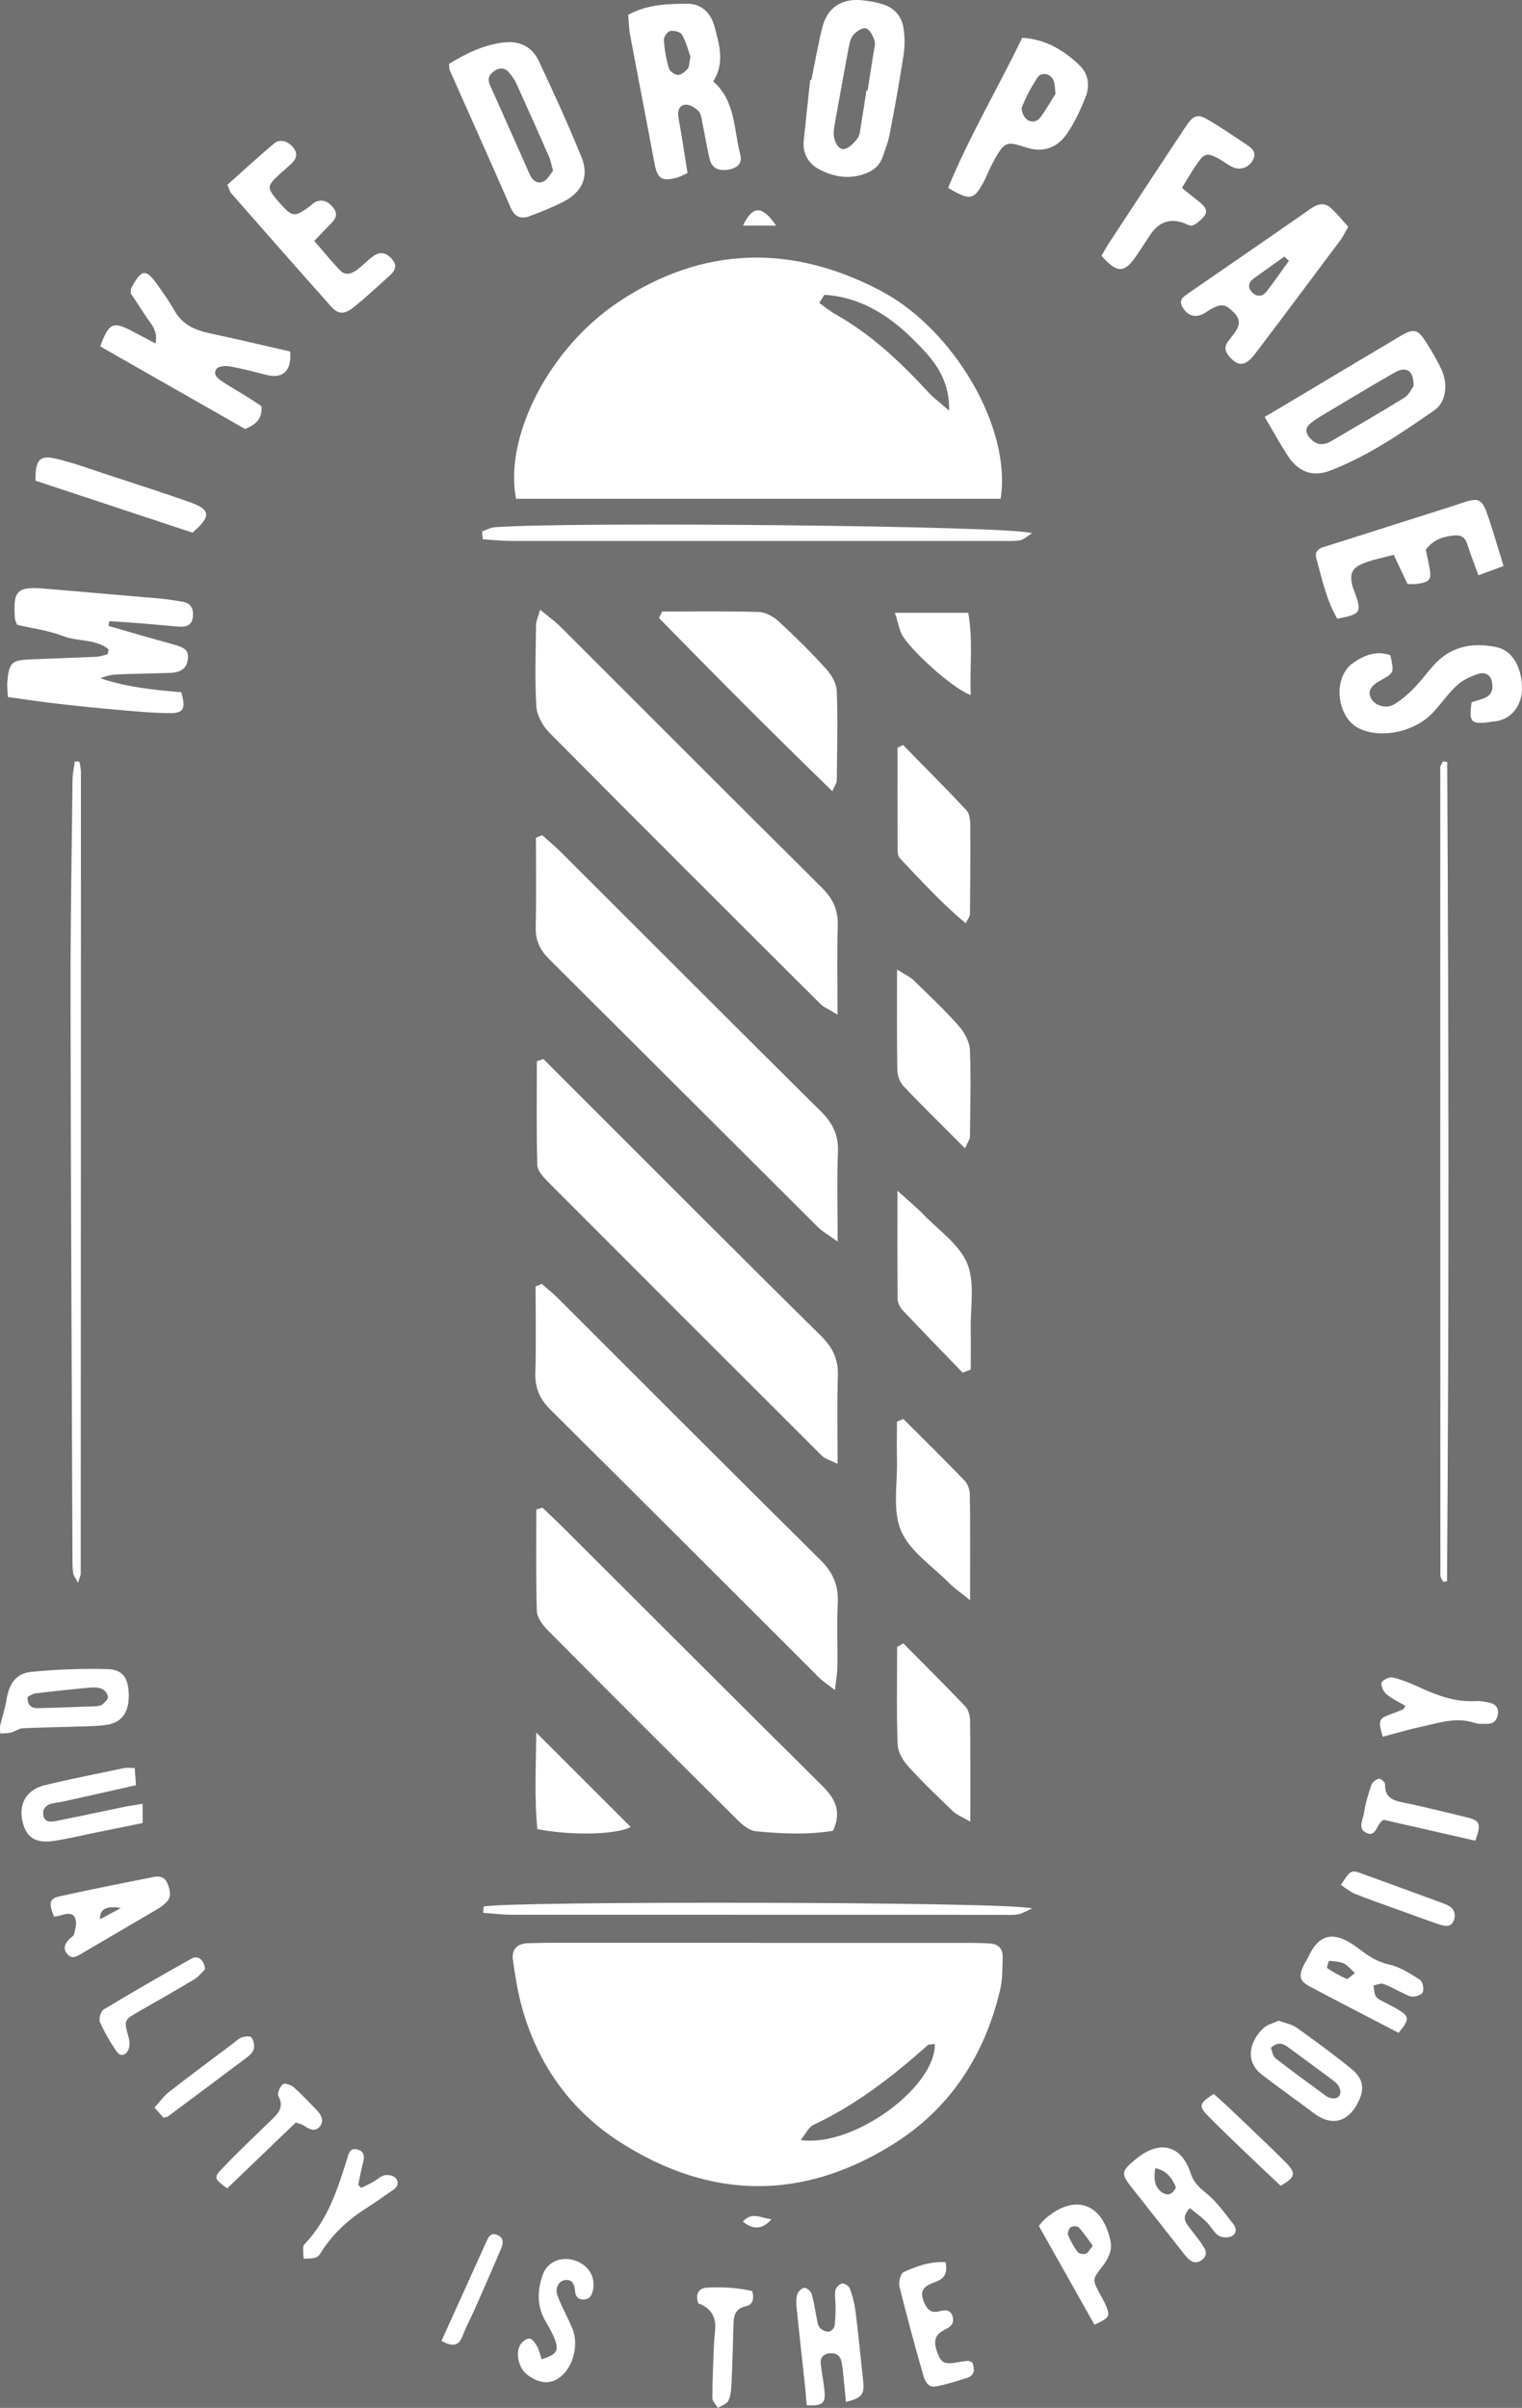<?xml version="1.0" encoding="UTF-8"?>
<svg id="Layer_2" data-name="Layer 2" xmlns="http://www.w3.org/2000/svg" viewBox="0 0 513.79 812.59" fill="white" opacity="0.7">
  <rect x="0" y="0" width="513.79" height="812.59" fill="#333333" stroke="none"/>
  <path class="cls-1" d="M36.67,219.14c-4.34-3.62-10.29-2.52-15.25-4.45-4.88-1.91-10.26-2.58-15.64-3.84-.24-.65-.69-1.39-.74-2.15-.74-9.44,.74-10.87,10.13-10.05,12.83,1.13,25.67,2.17,38.5,3.3,2.65,.24,5.29,.67,7.9,1.09,2.69,.45,3.75,2.15,3.58,4.82-.19,2.99-2.06,3.78-4.6,3.62-4.06-.3-8.12-.74-12.19-1.06-3.8-.3-7.62-.54-11.44-.8-.09,.54-.2,1.08-.3,1.61,7.25,2.08,14.49,4.21,21.77,6.19,4.06,1.11,5.3,2.13,5.04,4.86-.28,3.06-2.1,4.64-5.9,4.79-5.94,.24-11.87,.28-17.81,.52-1.95,.07-3.88,.48-5.81,1.3,8.96,3.04,18.19,3.95,27.28,4.71,1.58,5.58,.87,7.09-3.93,7.05-5.92-.04-11.85-.61-17.75-1.13-6.92-.59-13.84-1.32-20.74-2.11-5.25-.61-10.48-1.43-16.1-2.19-.09-2.04-.35-3.62-.2-5.17,.59-6.49,1.45-7.27,7.85-7.53,7.36-.3,14.73-.54,22.07-.87,1.34-.06,2.65-.56,3.97-.85,.09-.54,.19-1.09,.28-1.63v-.02h.03Z"/>
  <path class="cls-1" d="M151.6,21.53c5.88-3.56,12.05-6.63,19.08-7.26,4.94-.45,9.02,1.69,11.12,6.14,5.05,10.73,9.99,21.54,14.47,32.53,2.73,6.66,.26,11.97-6.31,15.26-3.63,1.82-7.43,3.36-11.24,4.77-2.87,1.06-4.97,.26-6.33-2.9-6.77-15.53-13.73-30.95-20.59-46.43-.24-.53-.13-1.19-.2-2.13v.02Zm35.1,36.14c-.56-2.03-.77-3.45-1.33-4.72-3.67-8.35-7.38-16.69-11.17-24.99-.57-1.27-1.47-2.41-2.37-3.49-1.41-1.68-3.21-1.74-4.91-.55-1.61,1.12-2.53,2.54-1.57,4.68,4.51,10.02,8.94,20.08,13.41,30.12,.93,2.08,2.51,3.6,4.75,2.5,1.39-.68,2.23-2.44,3.17-3.57l.02,.02Z"/>
  <path class="cls-1" d="M212.09,5c6.53-3.57,13.34-3.71,19.97-3.74,4.62-.02,7.9,3,9.16,7.75,1.63,6.17,3.49,12.33-.45,18.45,7.64,6.78,6.88,16.23,9.11,24.58,.79,2.98-.81,4.61-3.79,5.16-3.63,.66-5.83-.47-6.59-3.75-.94-3.97-1.56-8.01-2.4-12.01-.28-1.38-.42-3.1-1.31-3.97-1.14-1.14-3.03-2.29-4.48-2.14-2.03,.2-2.67,2.2-2.29,4.31,.6,3.22,1.12,6.45,1.64,9.66,.48,2.99,.93,5.98,1.42,9.11-1.59,.7-2.63,1.33-3.76,1.62-5.1,1.25-6.43,.19-7.41-5.06-2.68-14.42-5.51-28.8-8.21-43.22-.4-2.15-.42-4.4-.65-6.73l.02-.02h.02Zm21.01,14.17c-.69-1.9-1.42-4.86-2.84-7.44-.52-.95-2.76-1.52-4.05-1.27-.9,.17-2.18,2.05-2.11,3.07,.23,3.22,.8,6.45,1.7,9.55,.29,1,1.99,2.18,3.07,2.2,1.09,.02,2.44-1.09,3.27-2.06,.58-.66,.48-1.91,.94-4.05h.02Z"/>
  <path class="cls-1" d="M273.91,26.96c1.18-5.82,2.2-11.67,3.6-17.44,1.69-6.9,6.46-10.14,13.52-9.43,2.24,.22,4.47,.61,6.62,1.24,4.09,1.17,6.74,4.03,7.36,8.18,.45,2.98,.47,6.14,0,9.13-1.37,8.89-2.97,17.77-4.67,26.61-.48,2.59-1.48,5.08-2.34,7.6-.99,2.9-3.07,4.71-5.95,5.76-5.58,2.07-11,1.04-15.88-1.68-3.26-1.81-5.27-5.19-4.86-9.31,.7-6.92,1.46-13.8,2.2-20.7,.11,0,.24,.04,.35,.04l.04,.02h0Zm18.61,3.57l.35,.06c.67-4.23,1.36-8.48,2-12.72,.23-1.41,.73-2.98,.33-4.23-.52-1.58-1.62-3.75-2.9-4.08-1.19-.32-3.36,1.1-4.32,2.34-1.04,1.36-1.34,3.38-1.68,5.18-1.51,8.02-2.95,16.07-4.39,24.13-.21,1.21-.44,2.42-.48,3.64-.07,2.9,1.76,5.93,3.64,5.44,1.69-.43,3.25-2.07,4.39-3.55,.8-1.03,.87-2.68,1.12-4.09,.69-4.02,1.28-8.08,1.91-12.11l.02-.02h.02Z"/>
  <path class="cls-1" d="M426.95,140.69c5.34-3.17,10.2-6.06,15.06-8.96,10.31-6.16,20.59-12.33,30.94-18.44,4.15-2.45,5.64-2.17,8.09,1.61,2,3.08,3.89,6.25,5.45,9.55,2.41,5.06,1.78,11.18-2.3,14.02-11.2,7.75-22.48,15.51-35.31,20.4-5.82,2.23-10.72,.26-14.17-5.08-2.54-3.93-4.79-8.03-7.79-13.11h.03Zm50.23-10.41c.15-5.25-2.47-6.81-6.38-4.56-7.98,4.54-15.82,9.31-23.7,14-1.58,.95-3.15,1.91-4.58,3.04-2.04,1.6-1.89,3.39-.19,5.23,2.17,2.34,4.54,2.37,7.16,.82,8.23-4.86,16.53-9.61,24.65-14.65,1.54-.96,2.39-3.02,3.04-3.88h0Z"/>
  <path class="cls-1" d="M82.72,144.76c-16.11-9.17-32.55-18.55-48.88-27.85,2.95-8.1,4.35-8.63,11.25-4.9,2.3,1.23,4.61,2.42,7.39,3.88,1-4.41-1.63-6.63-3.27-9.19-1.75-2.75-3.58-5.44-5.13-7.8,.11-.95,.06-1.41,.25-1.72,3.49-6.52,4.93-6.64,9.07-.73,1.88,2.68,3.82,5.35,5.39,8.2,2.62,4.76,6.84,6.72,11.87,7.79,9.18,1.96,18.29,4.13,27.3,6.18,.54,6.55-2.44,9.3-8.02,7.9-4.15-1.05-8.3-2.16-12.53-2.91-1.39-.25-3.67-.01-4.32,.86-1.42,1.98,.57,3.34,2.06,4.35,2.55,1.71,5.24,3.19,7.85,4.81,1.87,1.17,3.7,2.4,5.26,3.43,.34,4.3-1.85,6.17-5.55,7.72l.02,.02v-.04Z"/>
  <path class="cls-1" d="M455.12,76.56c-1.15,1.98-1.74,3.3-2.58,4.41-9.53,12.76-19.07,25.54-28.69,38.23-3.41,4.49-5.77,4.62-8.81,1.19-1.63-1.84-1.85-3.52-.28-5.43,.65-.78,1.24-1.61,1.87-2.43,1.82-2.36,2.36-4.6-.07-7.03-2.76-2.8-4.02-3.15-7.49-1.35-1.08,.57-2.04,1.39-3.13,1.89-2.73,1.26-5.08,.41-6.7-2.3-1.56-2.58,.32-3.65,2.04-4.84,13.76-9.5,27.54-18.94,41.23-28.51,2.34-1.63,4.54-2.13,6.64-.28,2.21,1.95,4.06,4.32,6.01,6.44l-.04,.02h0Zm-20.03,11.42c-.52-.46-1.04-.91-1.56-1.37-3.43,2.45-6.88,4.88-10.29,7.36-1.8,1.3-2.17,3.02-.59,4.66,1.5,1.56,3.47,1.56,4.8-.13,2.69-3.39,5.12-6.99,7.66-10.52,0,0-.02,0-.02,0Z"/>
  <path class="cls-1" d="M320.06,63.4c7.11-17.31,16.72-33.48,25.02-50.66,7.97,.53,14.16,4.26,19.46,9.41,2.99,2.9,3.42,7.05,1.83,10.88-1.69,4.13-3.59,8.28-6.09,11.96-3.11,4.56-7.62,6.62-13.32,4.93-7.03-2.08-7.62-3.05-12.18,5.7-.95,1.81-1.66,3.74-2.6,5.54-3.39,6.4-4.63,6.68-12.13,2.24h0Zm36.26-31.73c-.22-1.62-.12-3.32-.76-4.68-1.11-2.36-4.13-2.76-5.48-.64-1.97,3.06-3.72,6.33-5.07,9.72-.41,1.04,.45,3.18,1.41,4.06,1.46,1.34,3.57,1.16,4.85-.58,1.78-2.46,3.3-5.1,5.04-7.88h0Z"/>
  <path class="cls-1" d="M496.82,236.96c1.47-.48,3.06-.83,4.53-1.5,2.54-1.13,2.76-3.38,2.21-5.71-.54-2.28-2.63-2.95-4.32-2.41-2.62,.83-5.34,2.06-7.34,3.88-3,2.73-5.32,6.19-8.11,9.18-6.05,6.51-17.16,8.96-24.72,5.56-7.9-3.54-9.42-17.32-2.28-22.26,3.71-2.56,7.9-4.28,12.56-2.58,1.3,5.9,1.28,5.95-3.19,8.42-3.52,1.97-4.49,3.65-3.38,6.03,1.04,2.26,4.77,3.77,7.46,2.32,2.63-1.43,4.97-3.52,7.1-5.68,2.73-2.75,4.92-6.03,7.64-8.75,5.58-5.56,12.58-6.58,19.92-5.14,6.58,1.3,9.01,8.35,8.88,14.45-.09,4.56-3,10.29-9.76,10.72-.41,.02-.82,.13-1.21,.19-6.25,.83-6.99,.04-6.03-6.71h.04Z"/>
  <path class="cls-1" d="M106.1,81.33c3.08,3.53,5.75,6.84,8.67,9.89,1.98,2.06,4.18,1.06,6.07-.4,1.79-1.38,3.33-3.06,5.14-4.36,2.4-1.7,4.48-1.22,6.4,1.03,1.76,2.07,1.05,3.8-.64,5.34-4.11,3.7-8.14,7.49-12.46,10.93-3.1,2.47-5.13,2.33-7.52-.33-11.3-12.67-22.48-25.42-33.68-38.17-.52-.58-.69-1.45-1.31-2.9,5.21-4.63,10.39-9.47,15.85-14,1.98-1.65,4.73-.67,6.46,1.53,1.62,2.09,.88,3.82-.76,5.38-1.47,1.41-3.08,2.69-4.56,4.1-3.49,3.32-3.52,4.03-.64,7.62,.51,.63,1.06,1.25,1.61,1.85,3.97,4.41,4.78,4.48,9.62,.93,.81-.6,1.55-1.44,2.46-1.77,2.5-.87,4.38,.34,5.82,2.26,1.34,1.78,.87,3.41-.62,4.91-1.84,1.86-3.63,3.76-5.93,6.14l.02,.02h0Z"/>
  <path class="cls-1" d="M507.56,191.02c-3.04,1.11-5.56,2.04-8.48,3.12-1.45-4.01-2.73-7.2-3.75-10.46-.74-2.39-2.15-3.23-4.56-2.97-3.56,.39-6.84,1.26-9.46,4.79,.33,1.58,.76,3.54,1.15,5.51,.91,4.58,.39,5.4-4.19,6.05-.98,.15-1.98,.02-3.13,.02-1.54-3.25-2.99-6.32-4.66-9.85-3.67,1-7.07,1.61-10.22,2.87-4.01,1.61-4.77,3.65-3.65,7.83,.15,.59,.43,1.15,.63,1.72,2.54,7.05,2.21,7.62-5.81,9.14-3.67-6.29-5.19-13.47-7.09-20.48-.5-1.82,.39-3.06,2.32-3.65,8.55-2.67,17.08-5.43,25.63-8.14,7.16-2.28,14.36-4.49,21.5-6.88,5.16-1.72,6.47-1.35,8.27,3.82,1.89,5.38,3.43,10.89,5.51,17.58l-.02-.02h0Z"/>
  <path class="cls-1" d="M399.02,63.44c1.91,1.54,3.45,2.82,5.04,4.04,4.14,3.19,4.14,4.58-.11,7.88-.46,.37-1.08,.56-1.58,.8-.46-.09-.91-.07-1.26-.24-5.33-2.61-9.61-1.49-12.85,3.36-1.6,2.39-3.12,4.82-4.75,7.18-3.99,5.77-6.36,5.81-11.67-.11,.7-1.22,1.43-2.63,2.28-3.95,8.64-13.15,17.27-26.3,25.97-39.41,2.93-4.4,4.15-4.73,8.4-2.19,4.21,2.52,8.27,5.32,12.35,8.03,1.76,1.17,3.39,2.49,2.21,4.99-1.17,2.49-4.1,3.78-6.71,2.67-1.85-.8-3.45-2.17-5.25-3.12-3.45-1.8-4.51-1.63-6.71,1.47-1.87,2.62-3.45,5.45-5.4,8.57l.04,.04h0Z"/>
  <path class="cls-1" d="M26.31,534.1c-.95-1.83-1.5-2.49-1.61-3.21-.22-1.48-.24-3-.24-4.5-.24-63.19-.56-126.4-.65-189.59-.04-24.5,.39-48.99,.67-73.5,.02-2.16,.5-4.32,.76-6.35,1.06,.06,1.3,0,1.43,.12,.15,.12,.28,.35,.3,.55,.13,1.05,.35,2.12,.35,3.18,0,90.07-.04,180.16-.07,270.24,0,.6-.33,1.21-.91,3.1l-.02-.02v-.02Z"/>
  <path class="cls-1" d="M488.54,257.17c.5,92.16,.63,184.31-.06,276.45l-1.28,.19c-.33-.68-.96-1.36-.96-2.02-.06-90.91-.07-181.82-.04-272.74,0-.7,.59-1.4,.91-2.1,.48,.06,.96,.14,1.45,.19l-.02,.02h0Z"/>
  <path class="cls-1" d="M472.14,686.02c-10.15-5.29-20.07-10.37-29.92-15.62-3.47-1.85-3.84-3.41-2.23-7.01,.41-.93,1.09-1.72,1.5-2.65,3.71-8.38,9.03-9.4,17.1-3.21,3.28,2.52,6.27,4.56,10.44,5.45,3.65,.8,7.09,3.08,10.33,5.14,.91,.57,1.32,2.87,.96,4.1-.22,.82-2.21,1.6-3.39,1.58-1.32,0-2.63-.91-3.91-1.5-2.04-.93-3.99-2.11-6.08-2.8-.95-.32-2.19,.33-3.3,.54,.26,1.28,.22,2.74,.89,3.77,.61,.93,1.97,1.37,3.04,1.97,1.43,.8,2.91,1.48,4.3,2.32,3.97,2.37,4.04,3.3,.26,7.92v0Zm-14.75-20.2c-1.5-1.34-2.47-2.63-3.75-3.21-1.5-.67-3.28-.78-4.95-.87-.19,0-.89,2.28-.63,2.45,2.06,1.37,4.25,2.62,6.53,3.6,.43,.19,1.43-.96,2.82-1.98l-.02,.02h0Z"/>
  <path class="cls-1" d="M401.68,745.12c-2.8,2.97-1.63,4.66-.35,6.36,1.72,2.26,3.56,4.49,5.08,6.88,.93,1.43,1.02,3.02-.7,4.3-1.63,1.21-3.08,.96-4.4-.26-1.04-.96-1.89-2.13-2.76-3.25-5.56-7.03-11.11-14.08-16.66-21.13-3.45-4.4-3.34-5.29,1.02-8.98,.32-.26,.63-.52,.95-.76,7.72-6.16,14.99-4.34,18.03,5.01,1.06,3.23,2.84,4.82,5.3,6.83,3.58,2.89,6.32,6.84,9.24,10.52,1.15,1.45,.89,3.43-.93,4.12-1.24,.46-3.25,.33-4.28-.41-1.6-1.15-2.54-3.17-3.99-4.58-1.67-1.63-3.58-3-5.55-4.62v-.04h0Zm-11.63-13.47c-.87,3.89,.06,6.92,2.39,8.31,2.02,1.21,3.45,.37,4.54-1.76-1.26-2.95-2.87-5.62-6.94-6.53v-.02h0Z"/>
  <path class="cls-1" d="M.06,585c0-1.24-.15-2.04,.02-2.76,.69-2.95,1.67-5.82,2.15-8.79,.85-5.27,3.19-8.75,8.33-9.26,8.51-.83,17.14-1.15,25.71-.93,5.25,.13,7.12,3.1,7.2,8.79,.07,5.64-2.28,9.14-7.05,9.94-2.8,.48-5.69,.52-8.57,.61-6.71,.24-13.45,.3-20.14,.63-1.34,.06-2.6,1.08-3.95,1.43-1.06,.28-2.23,.22-3.67,.33h-.03Zm9.26-12.36c-.17,2.95,1.37,3.88,3.75,3.8,6.32-.17,12.65-.39,18.97-.63,.8-.04,1.78-.07,2.36-.52,.89-.69,2.06-1.72,2.06-2.6,0-.95-1.06-2.3-1.98-2.73-1.22-.56-2.8-.57-4.19-.45-6.1,.56-12.19,1.21-18.27,1.93-.93,.11-1.78,.78-2.69,1.19h-.01Z"/>
  <path class="cls-1" d="M431.69,681.91c2.26,.85,4.41,1.21,6.01,2.34,6.31,4.51,12.56,9.09,18.57,13.97,3.95,3.21,4.4,6.66,2.36,10.89-3.67,7.64-9.55,8.16-14.87,4.19-5.86-4.4-11.85-8.62-17.66-13.08-6.42-4.92-3.77-11.91,.37-15.77,1.37-1.28,3.51-1.74,5.23-2.56v.02h-.01Zm-2.67,9.16c.45,1.09,.61,2.78,1.52,3.49,5.62,4.4,11.43,8.57,17.17,12.8,.48,.35,1.09,.56,1.69,.69,2.19,.5,3.64-1.02,2.89-3.17-.32-.89-.96-1.82-1.72-2.39-5.21-3.93-10.48-7.75-15.73-11.63-1.8-1.34-3.58-1.89-5.84,.22h.02Z"/>
  <path class="cls-1" d="M64.98,179.75c-17.84-5.9-35.56-11.76-52.99-17.53-.11-6.97,1.34-8.72,6.77-7.46,6.14,1.43,12.07,3.65,18.08,5.62,9.11,2.97,18.23,5.9,27.25,9.09,7.07,2.5,7.29,4.79,.87,10.28h.02Z"/>
  <path class="cls-1" d="M285.56,810.57c-.33-3.47-.59-6.49-.93-9.5-.15-1.43-.3-2.86-.61-4.25-.52-2.17-2.11-2.91-4.19-2.63-1.93,.26-2.97,1.5-2.78,3.38,.32,3.04,.96,6.05,1.26,9.09,.45,4.41-.57,5.29-5.99,5.04-.2-2.34-.37-4.73-.63-7.12-.91-8.51-1.89-17.03-2.76-25.56-.17-1.6-.22-3.32,.22-4.82,.28-.93,1.58-2.13,2.45-2.15,.82-.02,2.13,1.21,2.41,2.13,.76,2.54,1.08,5.19,1.63,7.81,.26,1.19,.35,2.58,1.04,3.47,.63,.8,1.97,1.41,3,1.41,.7,0,1.89-1.09,2.02-1.84,.35-2.19,.35-4.45,.37-6.7,.02-1.84-.37-3.73-.06-5.49,.17-.93,1.45-2.15,2.34-2.26,.82-.09,2.28,.96,2.6,1.82,.87,2.49,1.54,5.12,1.87,7.73,.96,7.7,1.71,15.41,2.54,23.13,.52,4.77-.28,5.95-5.84,7.31h.04Z"/>
  <path class="cls-1" d="M48.15,608.7v6.51c-6.01,1.22-11.76,2.39-17.51,3.56-4.17,.85-8.35,1.87-12.56,2.49-6.38,.93-9.33-1.45-10.5-6.68-1.34-5.95,1.48-10.66,7.4-12.11,8.94-2.17,17.97-3.93,26.99-5.82,.95-.2,1.95-.02,3.49-.02,.15,2,.28,3.69,.45,5.81-8.57,1.93-16.67,3.77-24.8,5.56-1,.22-2.02,.32-3.02,.5-2.34,.41-3.91,1.8-3.45,4.19,.46,2.45,2.75,2.13,4.53,1.78,7.42-1.47,14.82-3.08,22.22-4.6,1.97-.41,3.97-.69,6.75-1.15l.02-.02h-.01Z"/>
  <path class="cls-1" d="M18.22,646.82c-1.84-4.77-1.58-6.08,2-6.9,10.57-2.36,21.22-4.43,31.83-6.55,1.98-.39,3.69,.19,4.49,2.26,.82,2.13,1.56,4.34-.37,6.29-.85,.85-1.84,1.65-2.89,2.26-8.61,5.06-17.25,10.07-25.84,15.15-1.69,1-3.23,1.93-4.8,0-1.5-1.84-.67-3.41,.67-4.88,.56-.59,1.52-1.06,1.69-1.72,.39-1.63,.93-3.51,.5-5.03-.63-2.21-2.65-2.11-4.6-1.43-.74,.26-1.56,.32-2.69,.54h0Zm22.57-2.92c-4.87-.89-7.21,.38-7.03,3.8,2.11-1.13,3.97-2.15,7.03-3.8Z"/>
  <path class="cls-1" d="M369.45,784.49c-6.34-11.26-12.52-22.22-18.77-33.33,.8-.91,1.39-1.74,2.13-2.37,9.87-8.62,19.29-5.47,22.05,7.4,.7,3.28-.74,6.05-2.62,8.49-3.51,4.56-3.56,4.51-.93,9.46,.76,1.45,1.65,2.86,2.23,4.38,1.21,3.21,.85,3.71-4.08,5.97h-.01Zm-.54-26.58c-1.61-2.19-3-4.34-4.71-6.21-.45-.5-2.1-.56-2.71-.11-.65,.46-1.22,1.95-.95,2.62,.83,2.06,1.97,4.02,3.28,5.81,.43,.57,1.91,.78,2.69,.52s1.28-1.34,2.39-2.62h0Z"/>
  <path class="cls-1" d="M182.84,796.16c4.92-1.54,5.84-2.74,4.6-6.32-.8-2.28-2.08-4.43-3.3-6.55-2.93-4.99-2.76-10.2-1.02-15.41,1.47-4.41,5.9-6.45,10.4-5.21,4.67,1.28,7.44,5.17,6.75,9.59-.3,1.93-.95,3.69-3.28,3.73-2.02,.04-2.76-1.15-2.91-3.13-.15-1.89-.87-3.77-3.34-3.41-2.19,.3-3.51,2.73-2.5,5.36,1.43,3.82,3.51,7.38,5.04,11.15,2.08,5.06,.32,12.32-3.62,15.75-3.49,3.04-7.33,2.93-11.67-.32-2.73-2.04-4.06-6.83-2.45-9.96,.56-1.08,2.08-2.26,3.15-2.26,.89,0,2.02,1.54,2.62,2.63,.74,1.34,1.04,2.89,1.52,4.36v0Z"/>
  <path class="cls-1" d="M328.27,797.31c.69,2.1,1.04,4.23-1.91,5.17-3.47,1.11-6.97,2.23-10.55,2.87-2.5,.45-3.6-1.89-4.14-3.78-2.84-9.96-5.58-19.96-8.05-30.01-.35-1.45,.37-4.3,1.41-4.79,4.34-2.02,8.94-3.67,14.15-3.38,.76,3.6-.2,5.58-3.58,6.75-4.64,1.6-5.27,3.62-3.25,7.64,1.13,2.26,2.71,2.8,5.01,2.13,1.98-.57,3.77-.3,4.28,2.08,.46,2.13-.65,3.19-2.62,4.14-3.51,1.67-4.04,3.95-2.52,7.99,1.26,3.34,2.41,3.86,6.7,3.08,1.21-.22,2.41-.41,3.62-.5,.35-.04,.72,.28,1.45,.56v.04h0Z"/>
  <path class="cls-1" d="M466.78,586.11c-1.61-5.66-1.41-6.14,2.87-7.7,1.34-.48,2.65-1,3.97-1.54,.17-.06,.24-.33,.82-1.19-2.17-1.3-4.53-2.37-6.44-3.99-1-.85-2-2.95-1.6-3.88,.43-1,2.69-2,3.84-1.72,3.15,.78,6.21,2.06,9.18,3.43,6.01,2.78,12.11,4.95,18.88,4.54,1.41-.09,2.86,.22,4.27,.48,2.06,.39,3.39,1.56,3.1,3.8-.26,2.02-1.34,3.43-3.62,3.39-1.43-.02-2.95,.13-4.27-.32-6.23-2.08-12.13,.04-18.07,1.32-4.36,.93-8.62,2.23-12.93,3.36h-.02l.02,.02Z"/>
  <path class="cls-1" d="M121.97,738.31c1.39-.69,2.8-1.32,4.15-2.08,1.24-.69,2.34-1.87,3.64-2.15,1.15-.24,2.95,.04,3.69,.82,1.26,1.32,.98,2.97-.74,4.12-2.87,1.93-5.64,4.01-8.57,5.84-5.94,3.71-11.07,8.25-15.02,14.08-.69,1-1.3,2.36-2.28,2.8-1.28,.56-2.87,.37-4.34,.5-.06-1.32-.22-2.63-.15-3.93,.04-.54,.56-1.08,.96-1.52,7.42-8.01,10.68-18.07,13.84-28.17,.56-1.78,.82-3.91,3.39-3.28,2.73,.67,2.49,2.71,1.91,4.9-.61,2.32-1.02,4.71-1.52,7.07l1.06,1.06-.02-.04v-.02Z"/>
  <path class="cls-1" d="M99.86,716.26c-7.68,7.38-15.45,14.82-23.17,22.24-4.45-3.32-4.67-3.58-1.52-6.88,5.21-5.45,10.7-10.66,16.14-15.91,2.43-2.36,4.79-4.45,2.67-8.38-.48-.89,.5-3.08,1.47-3.99,.5-.48,2.73,.17,3.62,.95,2.75,2.43,5.25,5.14,7.83,7.77,1.56,1.58,2.58,3.6,1.13,5.47-1.58,2.04-3.6,1.06-5.4-.22-.63-.45-1.48-.57-2.75-1.04h-.02Z"/>
  <path class="cls-1" d="M235.69,777.3c-.83-2.73-.26-5.1,2.91-5.3,5.23-.32,10.48,.04,15.32,1.15,.87,2.91-.15,4.71-1.98,5.08-4.15,.83-4.28,3.73-4.36,6.92-.17,6.32-.33,12.65-.63,18.97-.09,2.02-.2,4.19-1.02,5.97-.52,1.15-2.34,1.69-3.56,2.5-.67-1.11-1.89-2.24-1.89-3.36,0-5.92,.28-11.83,.52-17.75,.07-1.84,.3-3.67,.43-5.49,.31-4.28-1.6-7.18-5.73-8.72v.02h-.01Z"/>
  <path class="cls-1" d="M467.12,614.1c-2.65,1.24-2.34,6.29-6.08,4.32-2.82-1.48-.87-4.51-.56-6.71,.45-3.21,1.45-6.36,2.5-9.44,.32-.91,1.58-1.8,2.56-2.02,.54-.13,2.04,1.17,2.02,1.78-.19,5.14,3.34,5.69,7.16,6.47,6.81,1.39,13.54,3.15,20.31,4.75,4.6,1.08,5.1,2.23,3,7.92-10.37-2.37-20.83-4.75-30.9-7.05l-.02-.02h0Z"/>
  <path class="cls-1" d="M69.22,664.57c-.91,.85-2.1,2.45-3.69,3.41-6.12,3.69-12.33,7.2-18.53,10.74-5.25,3-5.21,2.99-3.56,8.92,.35,1.28,.39,2.91-.11,4.08-.74,1.76-2.6,2.5-3.86,.7-2.21-3.15-4.17-6.53-5.73-10.03-.48-1.08,.26-3.65,1.24-4.25,9.81-5.92,19.73-11.63,29.73-17.21,2.06-1.15,4.21,.35,4.51,3.62v.02h0Z"/>
  <path class="cls-1" d="M409.75,706.65c1.69,1.52,3.52,3.1,5.27,4.77,6.36,6.08,12.8,12.09,19.01,18.32,3.64,3.65,3.26,5.04-1.71,7.88-3.28-3.1-6.71-6.27-10.07-9.51-4.86-4.67-9.76-9.29-14.49-14.1-3.23-3.28-2.91-4.3,1.98-7.38v.02h0Z"/>
  <path class="cls-1" d="M452.65,636.11c3.34-5.17,3.36-5.19,7.49-3.69,8.81,3.19,17.6,6.42,26.39,9.64,.76,.28,1.52,.57,2.24,.95,2.19,1.11,2.8,2.99,1.97,5.12-.89,2.28-2.95,1.93-4.69,1.35-4.8-1.61-9.57-3.38-14.34-5.1-4.75-1.72-9.53-3.36-14.21-5.25-1.74-.7-3.23-2-4.84-3.02h0Z"/>
  <path class="cls-1" d="M55.15,714.61c-.8-.91-1.71-1.93-3-3.38,1.74-1.89,3.15-3.91,5.01-5.36,7.07-5.51,14.28-10.83,21.44-16.23,.98-.74,1.89-1.69,2.99-2.08,1.02-.37,2.84-.57,3.28,0,.74,.93,1.06,2.58,.83,3.78-.2,1.04-1.24,2.11-2.17,2.82-8.94,6.75-17.92,13.41-26.89,20.09-.3,.22-.76,.2-1.47,.39l-.02-.04h0Z"/>
  <path class="cls-1" d="M149.03,789.98c5.14-11.35,10.05-22.24,14.99-33.13,.76-1.67,1.43-3.67,3.91-2.62,2.3,.98,1.91,2.97,1.19,4.69-2.93,6.9-5.95,13.76-8.98,20.61-1.32,2.97-2.87,5.84-4.04,8.87-1.32,3.41-3.36,3.56-7.07,1.58h0Z"/>
  <path class="cls-1" d="M337.77,168.33H174.21c-4.06-20.45,10.66-50.56,34.77-66.55,28.22-18.72,58.25-19.54,88.39-3.62,24.84,13.11,44.24,46.58,40.4,70.17h0Zm-59.49-68.83c-.57,.91-1.15,1.83-1.72,2.72,1.83,1.28,3.53,2.77,5.48,3.84,12.2,6.84,22.12,16.31,31.5,26.47,1.62,1.76,3.58,3.17,6.86,6.03,.19-11.25-5.68-17.47-11.23-23.14-8.46-8.58-18.38-15.18-30.87-15.94v.03h0Z"/>
  <path class="cls-1" d="M256.26,655.65h71.11c2.31,0,4.63,.05,6.94,.21,2.77,.19,4.24,1.88,4.17,4.55-.1,3.74,0,7.62-.89,11.2-5.21,21.91-16.71,39.82-35.92,51.89-30.66,19.24-61.76,18.9-92.14-.47-16.86-10.73-28.01-26.34-33.36-45.74-1.44-5.21-2.28-10.63-3.03-16-.47-3.46,1.5-5.42,5.05-5.53,2.31-.08,4.63-.1,6.94-.14h71.14v.02Zm59.3,34.11c-1.31,.21-2.05,.1-2.38,.42-11.8,10.49-24.17,20.14-38.59,26.89-1.67,.79-2.64,3.09-4.29,5.1,17.62,2.62,45.59-17.73,45.27-32.44v.03h-.01Z"/>
  <path class="cls-1" d="M182.98,281.81c2.07,1.86,4.24,3.62,6.2,5.58,29.27,29.19,58.46,58.49,87.85,87.58,3.98,3.93,6.08,7.96,5.84,13.7-.39,9.46-.1,18.95-.1,30.32-3.22-2.33-5.13-3.38-6.6-4.82-30.29-30.17-60.51-60.37-90.8-90.52-3.07-3.03-4.63-6.29-4.53-10.71,.24-10.08,.08-20.16,.08-30.22,.71-.29,1.41-.6,2.12-.89l-.05-.03v.02Z"/>
  <path class="cls-1" d="M182.33,205.74c3.07,2.54,5.1,4.01,6.86,5.74,29.41,29.35,58.73,58.78,88.23,88.05,3.77,3.74,5.58,7.62,5.39,12.99-.31,9.48-.08,18.98-.08,29.89-2.86-1.78-4.67-2.48-5.91-3.74-30.5-30.39-61.01-60.8-91.33-91.38-2.22-2.25-4.22-5.79-4.43-8.85-.55-9.22-.21-18.49-.1-27.72,0-1.05,.55-2.12,1.36-4.98h.01Z"/>
  <path class="cls-1" d="M183.43,357.36c6.29,6.29,12.59,12.59,18.88,18.88,24.9,24.84,49.69,49.79,74.75,74.48,4.01,3.95,6,7.98,5.79,13.64-.34,9.48-.1,18.95-.1,29.64-2.51-1.26-4.17-1.65-5.19-2.64-30.89-30.79-61.73-61.61-92.53-92.5-1.57-1.57-3.58-3.72-3.64-5.63-.34-11.7-.16-23.41-.16-35.11l2.25-.74-.05-.03h-.01Z"/>
  <path class="cls-1" d="M182.9,433.29c1.88,1.65,3.84,3.19,5.63,4.98,29.46,29.41,58.83,58.89,88.42,88.16,4.27,4.22,6.15,8.61,5.86,14.53-.36,7.2-.03,14.45-.14,21.68-.03,2.17-.45,4.37-.81,7.7-2.38-1.86-4.03-2.88-5.37-4.22-30.24-30.17-60.4-60.37-90.72-90.45-3.53-3.51-5.19-7.22-5.05-12.25,.29-9.77,.08-19.56,.08-29.32,.69-.26,1.36-.52,2.05-.79h.05Z"/>
  <path class="cls-1" d="M183.14,508.8c2.88,2.77,5.79,5.5,8.58,8.3,28.56,28.48,57.08,57.03,85.75,85.43,4.24,4.22,6.84,8.48,3.74,15.29-8.43,1.39-17.31,1.02-26.1,.16-2.25-.24-4.63-2.28-6.41-4.06-21.31-21.16-42.57-42.36-63.7-63.68-1.72-1.76-3.69-4.27-3.77-6.49-.36-11.44-.19-22.91-.19-34.35,.71-.21,1.41-.42,2.12-.62l-.03,.03h.01Z"/>
  <path class="cls-1" d="M223.54,206.37c10.92,0,21.86-.19,32.75,.16,2.28,.08,4.93,1.65,6.68,3.27,5.5,5.08,10.87,10.37,15.89,15.92,1.81,1.98,3.51,4.89,3.62,7.44,.36,10.08,.1,20.19,0,30.29,0,.76-.6,1.5-1.5,3.56-20.11-19.5-39.4-38.9-58.51-58.44,.34-.74,.69-1.47,1.05-2.2h.02Z"/>
  <path class="cls-1" d="M304.93,478.82c6.89,6.89,13.85,13.72,20.61,20.74,1.1,1.12,1.83,3.09,1.86,4.69,.16,11.2,.08,22.41,.08,35.77-3.41-2.75-5.39-4.11-7.07-5.79-5.68-5.76-13.33-10.73-16.26-17.7-2.93-6.94-1.15-15.87-1.36-23.93-.1-4.27,0-8.56,0-12.85,.71-.31,1.44-.6,2.15-.91h-.01Z"/>
  <path class="cls-1" d="M304.83,251.4c7.15,7.3,14.4,14.53,21.4,22,1.02,1.1,1.31,3.22,1.31,4.87,.08,10.08,0,20.16-.1,30.27,0,.74-.65,1.44-1.44,3.01-8.27-6.81-15.11-14.47-22.17-21.86-.52-.55-.81-1.57-.81-2.38-.05-11.68-.03-23.33-.03-35.01,.62-.29,1.23-.6,1.86-.89h0Z"/>
  <path class="cls-1" d="M324.94,463.19c-6.75-6.99-13.56-13.96-20.24-21.05-.91-.97-1.67-2.51-1.67-3.77-.14-11.42-.08-22.83-.08-36.55,4.01,3.64,6.55,5.7,8.82,8.06,5.19,5.37,12.13,10.11,14.77,16.57,2.64,6.46,1,14.74,1.15,22.21,.08,4.5,0,9.01,0,13.51-.91,.34-1.81,.69-2.72,1.05l-.03-.03h.01Z"/>
  <path class="cls-1" d="M304.93,554.57c7.01,7.07,14.09,14.09,20.95,21.31,1.05,1.12,1.6,3.14,1.6,4.77,.14,10.92,.08,21.81,.08,34.09-2.72-1.6-4.55-2.25-5.81-3.46-5.21-4.98-10.42-9.94-15.23-15.29-1.78-1.96-3.43-4.84-3.51-7.39-.39-10.92-.16-21.86-.16-32.8l2.12-1.26-.03,.03h-.01Z"/>
  <path class="cls-1" d="M162.71,179.35c1.47-.5,2.91-1.34,4.43-1.44,25.4-1.91,174.42-.5,181.28,2.02-1.76,1.07-2.88,2.22-4.17,2.43-2.25,.36-4.6,.19-6.91,.19H172.8c-3.27,0-6.55-.36-9.82-.57-.08-.86-.16-1.72-.26-2.59v-.03h-.01Z"/>
  <path class="cls-1" d="M325.78,387.52c-7.49-7.51-14.27-14.11-20.76-20.97-1.26-1.31-2.07-3.56-2.1-5.39-.19-10.89-.1-21.78-.1-33.99,2.62,1.67,4.37,2.43,5.65,3.69,5.15,5,10.42,9.94,15.16,15.32,1.93,2.2,3.67,5.37,3.79,8.2,.42,9.77,.1,19.59,0,29.35,0,.74-.62,1.47-1.67,3.79h.03Z"/>
  <path class="cls-1" d="M163.26,643.4c8.12-1.93,177.51-1.7,185.19,.62-2.2,.95-3.48,1.81-4.84,2.02-1.98,.29-4.03,.14-6.08,.14-54.96,0-109.88,0-164.84-.03-3.19,0-6.41-.42-9.61-.65,.05-.71,.14-1.39,.19-2.1h0Z"/>
  <path class="cls-1" d="M181.02,584.67c11.37,11.37,21.68,21.68,31.89,31.86-4.34,2.48-19.3,3.09-31.5,.74-1.07-10.42-.47-21.16-.39-32.6Z"/>
  <path class="cls-1" d="M302.09,206.79h24.77c1.65,9.46,.47,18.49,.84,27.75-5.08-1.65-18.19-12.94-22.78-19.59-1.31-1.91-1.6-4.5-2.83-8.17h-.01Z"/>
  <path class="cls-1" d="M262,76.12h-11.18c3.33-6.86,6.41-6.89,11.18,0Z"/>
  <path class="cls-1" d="M260.45,748.89c-2.95,3.44-6.18,3.71-9.68,.81,3.12-3.56,6.49-1,9.68-.81Z"/>
</svg>